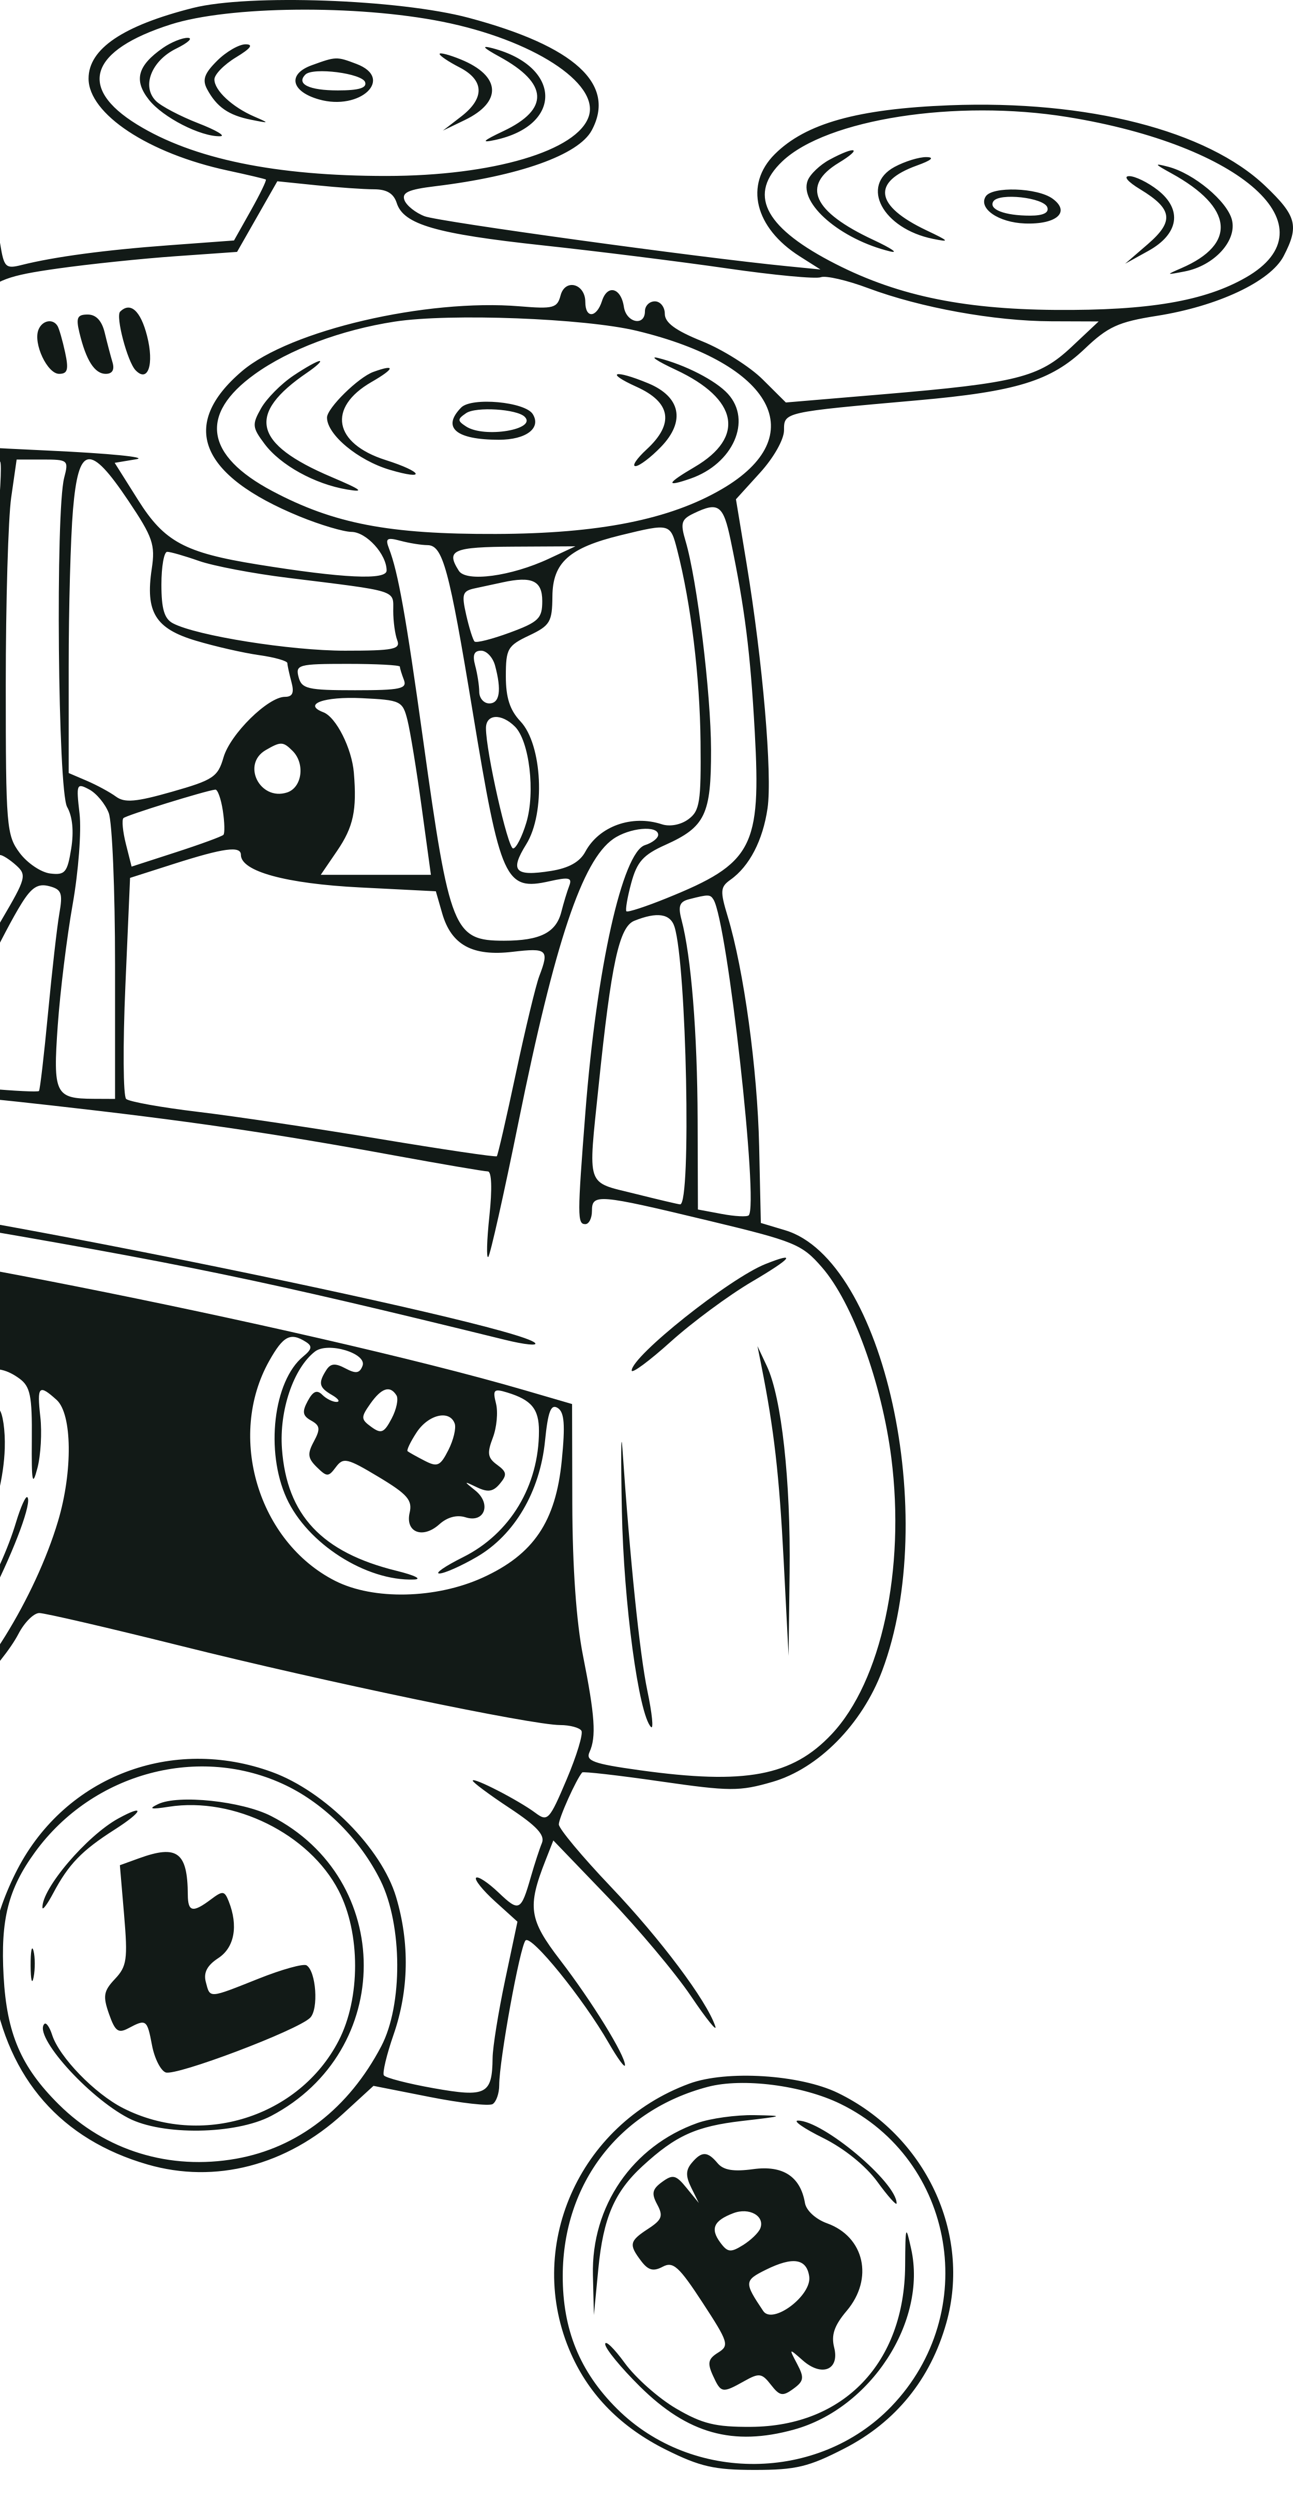 <svg width="120" height="232" viewBox="0 0 120 232" fill="none" xmlns="http://www.w3.org/2000/svg">
<path fill-rule="evenodd" clip-rule="evenodd" d="M17.895 0.74C11.397 2.385 8.219 4.537 8.219 7.289C8.219 10.568 13.777 14.242 21.128 15.822C22.987 16.222 24.582 16.598 24.671 16.658C24.761 16.718 24.133 18.015 23.276 19.541L21.718 22.314L15.736 22.755C9.763 23.194 5.033 23.827 2.004 24.59C0.519 24.964 0.371 24.817 0.017 22.62C-0.891 16.965 -9.155 13.587 -21.902 13.661C-32.859 13.724 -41.371 16.303 -45.873 20.926C-47.597 22.695 -48 23.585 -48 25.618C-48 27.768 -47.661 28.417 -45.635 30.16C-43.144 32.303 -39.417 33.778 -34.811 34.445C-32.639 34.759 -31.584 35.358 -29.894 37.233C-28.041 39.289 -27.143 39.743 -23.439 40.494C-21.073 40.974 -14.898 41.628 -9.717 41.947C-4.536 42.267 -0.158 42.667 0.014 42.838C0.186 43.009 0.005 46.269 -0.387 50.082C-0.779 53.896 -1.011 61.833 -0.903 67.72L-0.705 78.424L-3.938 82.969C-5.716 85.469 -8.618 90.353 -10.387 93.823C-13.06 99.066 -13.842 100.132 -15.018 100.134C-20.507 100.145 -26.933 108.71 -28.785 118.486C-30.085 125.345 -28.233 140.346 -25.745 143.109C-24.855 144.098 -25.025 144.655 -27.893 150.143C-31.389 156.829 -33.582 163.293 -33.582 166.905C-33.582 169.21 -33.447 169.377 -30.662 170.53L-27.742 171.738L-27.707 179.824C-27.686 184.74 -27.378 188.601 -26.922 189.675C-25.863 192.167 -25.546 191.428 -26.288 188.198C-26.938 185.369 -27.257 173.153 -26.697 172.596C-26.522 172.423 -25.098 172.827 -23.533 173.495L-20.686 174.708L-21.063 178.286C-21.476 182.219 -20.334 190.418 -19.284 191.064C-18.839 191.338 -18.783 191.087 -19.114 190.302C-19.809 188.658 -20.325 175.369 -19.695 175.369C-19.41 175.369 -15.093 176.922 -10.101 178.82L-1.025 182.271L-0.655 184.478C0.763 192.921 5.682 198.534 13.693 200.851C19.981 202.67 26.594 200.953 31.844 196.137L34.662 193.554L39.887 194.586C42.762 195.154 45.387 195.45 45.722 195.244C46.057 195.038 46.331 194.247 46.331 193.485C46.331 191.187 48.257 180.606 48.775 180.061C49.302 179.505 54.122 185.45 56.501 189.589C57.323 191.019 57.999 191.939 58.003 191.632C58.015 190.716 54.926 185.71 51.997 181.897C49.087 178.109 48.92 176.973 50.633 172.617L51.354 170.782L56.43 176.061C59.222 178.965 62.688 183.093 64.132 185.236C65.576 187.379 66.588 188.628 66.38 188.013C65.581 185.642 61.279 179.903 56.672 175.06C54.027 172.28 51.863 169.685 51.863 169.293C51.863 168.699 53.474 165.116 54.031 164.473C54.122 164.367 57.379 164.738 61.268 165.299C67.753 166.232 68.617 166.236 71.687 165.348C75.943 164.117 80.002 160.009 81.87 155.043C87.266 140.693 82.031 116.908 72.872 114.161L70.612 113.483L70.454 106.351C70.296 99.207 69.033 89.993 67.533 85.033C66.817 82.666 66.845 82.308 67.8 81.629C69.555 80.381 70.799 77.981 71.233 75.009C71.688 71.892 70.788 61.396 69.285 52.284L68.302 46.329L70.533 43.872C71.811 42.465 72.763 40.779 72.763 39.925C72.763 38.235 72.699 38.249 85.125 37.15C94.332 36.336 97.539 35.348 100.679 32.358C102.828 30.311 103.792 29.871 107.347 29.312C113.015 28.421 117.908 26.119 119.131 23.766C120.585 20.967 120.342 20.035 117.428 17.258C112.025 12.106 100.941 9.273 88.131 9.769C79.589 10.101 74.778 11.445 71.905 14.305C69.064 17.132 70.04 21.134 74.219 23.785L76.144 25.007L73.071 24.704C64.888 23.9 40.755 20.576 39.413 20.069C38.577 19.752 37.734 19.083 37.54 18.581C37.267 17.871 37.894 17.583 40.377 17.283C48.188 16.337 53.691 14.375 54.916 12.098C57.217 7.821 53.35 4.282 43.506 1.655C37.055 -0.068 23.056 -0.568 17.895 0.74ZM41.048 2.012C49.395 3.677 55.631 7.696 54.648 10.776C53.624 13.99 45.744 16.321 35.881 16.328C25.584 16.335 17.908 14.751 12.713 11.549C7.156 8.122 8.326 4.664 15.853 2.266C21.252 0.546 33.1 0.427 41.048 2.012ZM15.122 4.446C12.759 6.092 12.393 7.451 13.821 9.257C15.118 10.898 18.628 12.695 20.434 12.643C20.984 12.627 20.068 12.084 18.398 11.435C16.729 10.786 14.964 9.859 14.477 9.374C13.122 8.026 14.042 5.643 16.355 4.509C17.458 3.968 17.939 3.518 17.423 3.511C16.906 3.503 15.87 3.924 15.122 4.446ZM20.154 5.633C18.958 6.823 18.754 7.406 19.226 8.284C20.11 9.927 21.209 10.692 23.283 11.108C25.035 11.459 25.049 11.445 23.599 10.818C21.56 9.938 19.898 8.389 19.898 7.369C19.898 6.911 20.797 5.992 21.896 5.325C23.277 4.488 23.553 4.112 22.79 4.111C22.183 4.11 20.997 4.795 20.154 5.633ZM46.374 5.271C50.888 7.74 51.012 10.132 46.732 12.158C44.793 13.076 44.601 13.277 45.934 12.992C52.266 11.637 52.127 6.167 45.716 4.475C44.623 4.187 44.813 4.416 46.374 5.271ZM40.798 5.008C40.798 5.169 41.628 5.728 42.642 6.249C44.954 7.439 45.01 9.108 42.796 10.815L41.106 12.119L43.135 11.14C46.653 9.443 46.485 7.025 42.744 5.507C41.674 5.072 40.798 4.848 40.798 5.008ZM28.932 6.054C26.661 6.877 26.998 8.484 29.597 9.225C33.43 10.319 36.639 7.277 33.075 5.928C31.236 5.233 31.19 5.235 28.932 6.054ZM33.886 7.625C34.064 8.161 33.307 8.39 31.358 8.39C28.678 8.39 27.462 7.796 28.345 6.917C29.045 6.221 33.615 6.805 33.886 7.625ZM99.064 10.858C115.292 13.478 123.758 21.083 115.633 25.744C111.81 27.938 106.622 28.823 97.967 28.759C89.097 28.692 82.93 27.353 76.988 24.202C70.864 20.954 69.448 17.967 72.61 14.966C76.732 11.053 88.731 9.189 99.064 10.858ZM76.986 14.819C76.096 15.299 75.184 16.169 74.96 16.751C74.138 18.882 78.004 22.21 82.599 23.327C83.444 23.533 82.747 23.051 81.049 22.258C75.426 19.63 74.346 17.228 77.835 15.111C80.114 13.729 79.435 13.494 76.986 14.819ZM-8.18 16.359C-0.648 19.325 1.015 23.185 -3.427 27.389C-10.975 34.533 -33.444 36.384 -43.244 30.669C-49.4 27.079 -48.162 22.09 -40.152 18.206C-33.6 15.03 -30.571 14.489 -20.673 14.732C-13.146 14.916 -11.203 15.168 -8.18 16.359ZM83.023 15.488C79.789 17.232 81.919 21.215 86.594 22.166C88.192 22.491 88.109 22.384 85.98 21.373C81.191 19.099 80.867 16.88 85.099 15.358C86.449 14.873 86.767 14.591 85.98 14.578C85.304 14.565 83.973 14.975 83.023 15.488ZM108.724 16.088C114.468 19.246 114.82 22.648 109.633 24.886C108.18 25.514 108.194 25.528 109.954 25.187C112.693 24.656 114.82 22.332 114.333 20.403C113.898 18.675 110.796 16.091 108.417 15.473C107.073 15.124 107.111 15.201 108.724 16.088ZM105.825 17.57C108.829 19.393 108.985 20.528 106.526 22.654L104.421 24.473L106.573 23.282C109.407 21.714 109.758 19.446 107.446 17.636C106.536 16.924 105.345 16.343 104.799 16.344C104.224 16.345 104.657 16.862 105.825 17.57ZM34.7 17.565C35.898 17.565 36.535 17.95 36.821 18.844C37.454 20.83 40.457 21.699 50.381 22.769C55.422 23.313 63.101 24.273 67.444 24.901C71.787 25.53 75.716 25.901 76.175 25.725C76.634 25.55 78.613 26.006 80.573 26.739C85.438 28.557 92.275 29.795 97.56 29.813L101.962 29.828L99.452 32.187C96.431 35.025 94.39 35.538 81.916 36.59L72.934 37.348L70.783 35.208C69.6 34.03 67.072 32.437 65.165 31.668C62.678 30.663 61.699 29.942 61.699 29.115C61.699 28.481 61.284 27.963 60.776 27.963C60.269 27.963 59.855 28.376 59.855 28.88C59.855 30.318 58.119 29.954 57.9 28.469C57.637 26.695 56.37 26.358 55.869 27.929C55.366 29.506 54.322 29.574 54.322 28.028C54.322 26.315 52.445 25.816 52.024 27.417C51.716 28.587 51.353 28.683 48.239 28.424C39.558 27.702 26.904 30.654 22.46 34.439C16.62 39.413 18.486 44.108 27.823 47.931C29.719 48.706 31.877 49.348 32.618 49.356C34.006 49.371 35.881 51.431 35.881 52.942C35.881 53.851 31.84 53.661 23.894 52.378C17.143 51.288 15.259 50.274 12.832 46.422L10.643 42.948L12.658 42.613C13.766 42.429 10.109 42.069 4.53 41.813C-16.252 40.862 -26.859 39.545 -28.731 37.682C-29.37 37.046 -29.894 36.291 -29.894 36.004C-29.894 35.717 -27.335 35.319 -24.207 35.12C-14.881 34.525 -6.747 31.789 -2.228 27.727C-0.231 25.931 0.744 25.569 5.337 24.921C8.237 24.511 13.172 23.996 16.306 23.776L22.002 23.375L23.87 20.098L25.738 16.82L29.363 17.192C31.356 17.397 33.758 17.565 34.7 17.565ZM-9.012 18.479C-3.952 20.792 -3.264 23.616 -6.996 26.753L-9.301 28.692L-7.308 27.703C-4.719 26.417 -3.216 24.123 -3.702 22.197C-4.146 20.438 -6.792 18.412 -9.338 17.881C-11.034 17.527 -11.013 17.564 -9.012 18.479ZM91.476 18.235C90.785 19.347 92.669 20.646 95.106 20.737C98.058 20.848 99.379 19.677 97.696 18.441C96.291 17.409 92.075 17.27 91.476 18.235ZM97.202 19.247C97.366 19.745 96.81 20.011 95.609 20.011C93.236 20.011 91.728 19.43 92.188 18.69C92.701 17.864 96.899 18.329 97.202 19.247ZM-12.379 20.143C-9.319 21.928 -9.097 22.983 -11.248 25.526C-12.746 27.298 -12.787 27.45 -11.598 26.818C-10.024 25.979 -8.993 24.276 -8.993 22.512C-8.993 21.186 -10.761 19.792 -13.296 19.12C-14.329 18.846 -14.027 19.181 -12.379 20.143ZM-41.942 21.479C-45.046 24.567 -44.567 27.059 -40.477 29.097C-37.552 30.555 -34.567 31.297 -35.103 30.434C-35.321 30.084 -35.908 29.798 -36.409 29.798C-37.957 29.798 -42.112 27.412 -42.804 26.126C-43.605 24.637 -42.771 22.775 -40.419 20.798C-39.532 20.053 -39.042 19.434 -39.33 19.422C-39.617 19.41 -40.792 20.335 -41.942 21.479ZM-35.218 20.583C-38.901 22.818 -38.62 26.189 -34.598 28.006C-33.194 28.64 -31.492 29.152 -30.816 29.144C-30.14 29.136 -30.969 28.593 -32.66 27.938C-35.553 26.817 -37.27 25.39 -37.27 24.106C-37.27 23.795 -36.248 22.609 -34.999 21.47C-32.406 19.107 -32.455 18.907 -35.218 20.583ZM-26.772 22.86C-28.161 23.829 -28.176 23.911 -27.099 24.695C-25.605 25.782 -23.04 25.737 -21.559 24.599C-20.378 23.69 -20.378 23.672 -21.559 22.764C-23.116 21.567 -24.965 21.601 -26.772 22.86ZM-22.181 23.32C-21.068 24.131 -21.132 24.209 -23.253 24.604C-25.51 25.026 -26.82 24.69 -26.82 23.69C-26.82 23.202 -25.616 22.703 -24.018 22.529C-23.66 22.49 -22.833 22.846 -22.181 23.32ZM11.148 28.921C10.714 29.354 11.823 33.567 12.579 34.354C13.736 35.56 14.323 33.812 13.649 31.17C13.051 28.829 12.101 27.974 11.148 28.921ZM7.37 30.868C7.991 33.452 8.784 34.691 9.819 34.691C10.427 34.691 10.647 34.312 10.441 33.62C10.265 33.031 9.94 31.794 9.718 30.868C9.452 29.76 8.914 29.186 8.14 29.186C7.171 29.186 7.036 29.48 7.37 30.868ZM59.105 30.699C71.801 33.753 75.413 40.476 66.996 45.385C62.142 48.215 55.593 49.515 46.023 49.548C36.104 49.583 30.995 48.603 25.272 45.567C19.045 42.264 18.466 38.452 23.628 34.731C26.83 32.423 31.656 30.61 36.634 29.844C41.739 29.059 54.269 29.535 59.105 30.699ZM3.564 30.61C3.072 31.884 4.394 34.691 5.486 34.691C6.277 34.691 6.387 34.297 6.044 32.703C5.808 31.609 5.493 30.509 5.344 30.256C4.911 29.525 3.905 29.725 3.564 30.61ZM62.722 34.318C68.503 37.014 69.19 40.561 64.47 43.332C61.851 44.869 61.721 45.231 64.082 44.412C68.038 43.039 69.813 39.026 67.559 36.549C66.43 35.307 63.584 33.844 61.084 33.22C60.239 33.009 60.976 33.503 62.722 34.318ZM27.228 34.858C26.088 35.622 24.738 36.986 24.229 37.888C23.379 39.396 23.405 39.662 24.556 41.196C26.03 43.161 29.211 44.919 32.205 45.423C33.896 45.708 33.592 45.464 30.756 44.26C23.487 41.172 22.854 38.43 28.518 34.57C29.355 33.999 29.874 33.517 29.671 33.499C29.467 33.482 28.368 34.093 27.228 34.858ZM34.651 34.51C33.253 35.016 30.348 37.876 30.348 38.747C30.348 40.328 33.215 42.714 36.168 43.592C39.603 44.612 39.269 43.795 35.801 42.693C30.964 41.157 30.354 37.826 34.476 35.449C36.658 34.191 36.74 33.753 34.651 34.51ZM59.086 35.898C62.278 37.339 62.594 39.32 60.014 41.7C59.088 42.555 58.621 43.254 58.977 43.254C59.333 43.254 60.402 42.446 61.353 41.459C63.634 39.09 63.174 36.821 60.16 35.568C56.998 34.254 56.074 34.537 59.086 35.898ZM42.796 37.82C40.979 39.678 42.307 40.807 46.306 40.807C48.831 40.807 50.254 39.728 49.445 38.427C48.736 37.284 43.764 36.83 42.796 37.82ZM48.694 38.674C49.883 39.856 44.942 40.675 43.257 39.575C42.438 39.039 42.438 38.902 43.257 38.339C44.16 37.718 47.97 37.952 48.694 38.674ZM5.958 44.324C5.142 47.447 5.374 73.394 6.231 74.886C6.728 75.75 6.865 77.148 6.609 78.742C6.251 80.969 6.038 81.221 4.661 81.055C3.81 80.953 2.534 80.093 1.825 79.143C0.604 77.507 0.535 76.677 0.535 63.546C0.535 55.917 0.762 48.093 1.04 46.159L1.545 42.642H3.972C6.315 42.642 6.383 42.7 5.958 44.324ZM11.904 46.454C14.184 49.85 14.421 50.539 14.084 52.777C13.477 56.806 14.411 58.328 18.18 59.453C19.97 59.989 22.61 60.59 24.047 60.792C25.485 60.993 26.664 61.327 26.669 61.534C26.673 61.74 26.844 62.529 27.047 63.285C27.318 64.288 27.154 64.662 26.445 64.662C24.878 64.662 21.365 68.124 20.743 70.283C20.221 72.092 19.789 72.381 15.97 73.467C12.618 74.422 11.568 74.513 10.764 73.921C10.209 73.514 8.994 72.855 8.065 72.456L6.374 71.733V61.867C6.374 56.441 6.553 49.896 6.772 47.322C7.284 41.291 8.321 41.115 11.904 46.454ZM67.811 50.135C69.126 56.453 69.639 60.536 70.046 67.896C70.641 78.649 69.866 80.113 61.874 83.344C59.934 84.13 58.252 84.678 58.138 84.564C58.023 84.451 58.224 83.271 58.583 81.943C59.117 79.967 59.692 79.324 61.742 78.404C65.452 76.74 66.003 75.593 65.99 69.571C65.979 64.33 64.69 53.783 63.624 50.201C63.128 48.534 63.227 48.194 64.373 47.643C66.684 46.53 67.129 46.852 67.811 50.135ZM62.854 51.052C64.129 56.021 64.954 62.813 65.015 68.835C65.072 74.428 64.943 75.249 63.882 76.025C63.178 76.54 62.166 76.73 61.423 76.487C58.642 75.575 55.595 76.669 54.322 79.035C53.813 79.982 52.793 80.553 51.143 80.816C47.772 81.352 47.291 80.836 48.839 78.344C50.639 75.446 50.339 69.095 48.301 66.936C47.318 65.895 46.946 64.743 46.946 62.748C46.946 60.204 47.109 59.918 49.097 58.974C51.053 58.046 51.25 57.716 51.267 55.344C51.291 52.197 52.819 50.832 57.619 49.663C62.205 48.547 62.212 48.548 62.854 51.052ZM39.675 50.585C41.097 50.597 41.673 52.722 43.871 66.06C46.455 81.745 46.888 82.697 51.008 81.772C52.813 81.367 53.122 81.441 52.828 82.205C52.632 82.711 52.304 83.794 52.097 84.613C51.61 86.544 50.124 87.292 46.774 87.292C42.101 87.292 41.731 86.373 39.267 68.637C37.672 57.155 36.947 53.089 36.105 50.905C35.739 49.957 35.901 49.846 37.16 50.181C37.978 50.399 39.11 50.581 39.675 50.585ZM50.941 51.843C47.443 53.478 43.266 54.039 42.584 52.967C41.358 51.041 42.011 50.755 47.714 50.725L53.4 50.695L50.941 51.843ZM18.468 52.052C19.794 52.518 23.494 53.222 26.69 53.616C37.062 54.896 36.495 54.719 36.495 56.688C36.495 57.654 36.663 58.88 36.868 59.412C37.191 60.248 36.529 60.38 32.017 60.38C26.96 60.38 18.257 58.996 16.056 57.843C15.252 57.422 14.98 56.511 14.98 54.242C14.98 52.572 15.222 51.205 15.518 51.205C15.813 51.205 17.141 51.586 18.468 52.052ZM50.326 55.774C50.326 57.388 49.993 57.713 47.324 58.699C45.672 59.308 44.196 59.683 44.043 59.53C43.89 59.378 43.541 58.267 43.267 57.06C42.825 55.111 42.917 54.836 44.09 54.589C44.815 54.436 45.962 54.19 46.638 54.041C49.383 53.44 50.326 53.883 50.326 55.774ZM45.944 61.756C46.563 64.057 46.378 65.273 45.409 65.273C44.902 65.273 44.483 64.792 44.478 64.203C44.474 63.614 44.303 62.513 44.099 61.756C43.836 60.777 43.994 60.38 44.651 60.38C45.158 60.38 45.739 61 45.944 61.756ZM37.11 61.859C37.11 62 37.278 62.55 37.483 63.082C37.804 63.915 37.171 64.05 32.945 64.05C28.55 64.05 27.999 63.921 27.711 62.827C27.41 61.68 27.693 61.603 32.25 61.603C34.923 61.603 37.11 61.718 37.11 61.859ZM37.81 66.802C38.066 67.811 38.662 71.458 39.133 74.907L39.991 81.176H34.88H29.77L31.289 78.95C32.799 76.736 33.13 75.19 32.841 71.705C32.653 69.442 31.194 66.546 30.012 66.095C28.056 65.348 30.058 64.616 33.592 64.787C37.19 64.96 37.363 65.043 37.81 66.802ZM47.787 67.421C49.131 68.758 49.694 73.519 48.844 76.344C48.449 77.656 47.898 78.729 47.62 78.729C47.13 78.729 45.1 69.733 45.101 67.567C45.101 66.252 46.534 66.174 47.787 67.421ZM27.152 69.677C28.34 70.859 28.038 73.095 26.63 73.54C24.11 74.336 22.399 70.915 24.662 69.604C26.059 68.794 26.271 68.8 27.152 69.677ZM10.092 75.442C10.414 76.285 10.677 82.599 10.677 89.473V101.972L8.68 101.963C5.122 101.946 4.91 101.51 5.36 95.15C5.583 92.006 6.205 86.956 6.742 83.928C7.279 80.901 7.568 77.113 7.383 75.511C7.062 72.746 7.107 72.632 8.276 73.255C8.953 73.615 9.77 74.6 10.092 75.442ZM20.678 75.212C20.845 76.305 20.871 77.32 20.735 77.467C20.6 77.613 18.628 78.337 16.352 79.075L12.214 80.416L11.684 78.317C11.393 77.161 11.29 76.082 11.455 75.917C11.724 75.648 19.015 73.387 19.982 73.271C20.198 73.245 20.51 74.119 20.678 75.212ZM61.084 77.465C61.084 77.779 60.533 78.21 59.86 78.422C57.77 79.082 55.37 89.834 54.33 103.195C53.576 112.887 53.576 113.593 54.322 113.593C54.66 113.593 54.937 113.043 54.937 112.37C54.937 110.756 55.472 110.8 65.694 113.254C73.794 115.198 74.417 115.454 76.289 117.606C79.112 120.852 81.842 128.353 82.722 135.283C84.035 145.631 81.79 156.028 77.185 160.92C73.518 164.817 69.187 165.63 59.365 164.264C55.063 163.666 54.335 163.403 54.711 162.581C55.35 161.185 55.216 159.206 54.111 153.656C53.489 150.538 53.128 145.412 53.114 139.525L53.093 130.286L48.636 128.987C28.916 123.237 -18.877 113.765 -22.052 114.977C-24.365 115.861 -25.076 127.094 -23.417 136.559C-22.596 141.244 -22.588 142.062 -23.356 142.826C-24.125 143.591 -24.364 143.516 -25.188 142.259C-26.69 139.967 -27.429 135.891 -27.834 127.661C-28.129 121.674 -27.997 119.188 -27.223 116.202C-25.823 110.795 -23.675 106.907 -20.457 103.956C-17.992 101.695 -14.915 100.158 -14.226 100.843C-14.093 100.976 -14.526 102.288 -15.188 103.76C-15.85 105.231 -16.249 106.578 -16.074 106.753C-15.68 107.143 -16.238 108.146 -11.013 97.649C-6.76 89.105 -0.88 79.341 0.013 79.341C0.246 79.341 0.916 79.771 1.5 80.297C2.497 81.195 2.416 81.501 0.158 85.343C-2.162 89.293 -7.214 100.672 -8.04 103.807C-8.393 105.147 -8.344 105.211 -7.642 104.319C-7.202 103.759 -6.565 102.877 -6.227 102.357C-5.675 101.509 -4.55 101.532 4.838 102.584C17.243 103.973 25.276 105.144 36.442 107.19C40.977 108.021 44.951 108.7 45.273 108.7C45.631 108.7 45.688 110.312 45.42 112.829C45.178 115.1 45.131 116.812 45.315 116.634C45.498 116.456 46.764 110.813 48.126 104.095C51.511 87.4 54.038 79.854 56.914 77.849C58.414 76.803 61.084 76.557 61.084 77.465ZM22.357 79.325C22.357 80.856 26.536 82 33.401 82.348L40.449 82.705L41.036 84.747C41.881 87.689 43.844 88.762 47.579 88.322C50.794 87.943 50.988 88.12 50.051 90.572C49.731 91.411 48.752 95.477 47.875 99.607C46.998 103.738 46.203 107.197 46.107 107.292C46.011 107.387 41.112 106.664 35.22 105.684C29.329 104.705 21.742 103.573 18.361 103.17C14.98 102.767 11.986 102.229 11.708 101.976C11.429 101.722 11.397 97.002 11.636 91.488L12.071 81.462L16.138 80.162C20.767 78.684 22.357 78.47 22.357 79.325ZM5.506 84.782C5.294 85.995 4.822 90.152 4.456 94.02C4.09 97.889 3.712 101.138 3.616 101.239C3.52 101.341 1.354 101.236 -1.198 101.006L-5.838 100.587L-4.608 97.457C-3.069 93.541 0.403 86.387 2.009 83.823C2.946 82.327 3.53 81.962 4.559 82.229C5.715 82.53 5.841 82.869 5.506 84.782ZM66.217 83.475C67.501 85.542 70.433 111.834 69.485 112.777C69.329 112.933 68.204 112.875 66.986 112.647L64.772 112.234L64.745 103.892C64.719 95.841 64.148 88.751 63.252 85.36C62.914 84.078 63.063 83.671 63.951 83.443C65.745 82.982 65.912 82.985 66.217 83.475ZM62.596 85.993C63.714 89.498 64.169 111.758 63.122 111.758C62.985 111.758 61.088 111.312 58.905 110.766C54.338 109.625 54.57 110.32 55.558 100.749C56.732 89.375 57.46 86.01 58.871 85.442C60.982 84.594 62.208 84.775 62.596 85.993ZM-6.227 113.326C17.333 117.335 24.215 118.761 46.88 124.33C48.703 124.778 49.948 124.904 49.646 124.61C47.773 122.785 -10.271 111.04 -16.672 111.19C-17.69 111.214 -12.989 112.175 -6.227 113.326ZM71.042 117.294C67.686 118.633 58.625 125.847 58.625 127.178C58.625 127.5 60.258 126.293 62.255 124.495C64.251 122.698 67.634 120.197 69.772 118.939C73.519 116.733 73.997 116.114 71.042 117.294ZM28.379 124.514C29.009 124.911 28.956 125.199 28.13 125.88C25.374 128.155 24.612 134.677 26.594 139.02C28.52 143.24 33.979 146.727 38.411 146.57C39.224 146.541 38.508 146.182 36.803 145.762C29.867 144.057 26.616 140.595 26.168 134.439C25.909 130.879 27.235 126.969 29.228 125.416C30.426 124.483 34.091 125.585 33.644 126.744C33.375 127.442 33.025 127.493 32.053 126.975C31.104 126.47 30.681 126.509 30.279 127.139C29.513 128.343 29.606 128.75 30.809 129.447C31.401 129.79 31.595 130.079 31.24 130.089C30.885 130.099 30.288 129.803 29.914 129.431C29.416 128.935 29.051 129.09 28.557 130.009C28.018 131.01 28.084 131.379 28.877 131.82C29.706 132.282 29.749 132.606 29.129 133.759C28.512 134.905 28.559 135.315 29.403 136.143C30.347 137.067 30.48 137.066 31.177 136.132C31.862 135.216 32.223 135.3 35.136 137.05C37.812 138.657 38.289 139.207 38.019 140.366C37.592 142.195 39.231 142.834 40.778 141.442C41.517 140.776 42.404 140.542 43.216 140.799C44.983 141.356 45.634 139.526 44.102 138.302C43.007 137.425 43.015 137.411 44.268 138.013C45.286 138.501 45.772 138.424 46.397 137.674C47.077 136.858 47.036 136.579 46.14 135.927C45.257 135.285 45.188 134.854 45.736 133.419C46.101 132.465 46.234 131.032 46.033 130.236C45.71 128.952 45.829 128.836 47.075 129.216C49.329 129.904 50.019 130.741 50.019 132.786C50.019 137.869 47.349 142.311 42.983 144.492C41.31 145.327 40.318 146.01 40.778 146.01C41.237 146.01 42.805 145.315 44.263 144.465C47.747 142.434 50.107 138.422 50.58 133.726C50.859 130.962 51.127 130.26 51.756 130.649C52.378 131.035 52.467 132.19 52.135 135.544C51.575 141.204 49.52 144.242 44.801 146.392C40.463 148.368 34.653 148.495 31.101 146.692C23.969 143.072 21.041 133.307 24.984 126.285C26.292 123.955 26.951 123.611 28.379 124.514ZM70.664 126.744C71.836 132.636 72.32 136.86 72.729 144.787L73.186 153.656L73.282 145.902C73.387 137.403 72.534 129.664 71.172 126.769L70.298 124.909L70.664 126.744ZM1.8 127.92C2.812 128.659 2.987 129.518 2.953 133.578C2.92 137.574 3.006 138.011 3.474 136.224C3.783 135.047 3.905 132.914 3.744 131.484C3.421 128.608 3.605 128.415 5.25 129.897C6.702 131.204 6.765 136.529 5.384 141.159C3.274 148.228 -1.892 156.567 -5.56 158.823C-7.694 160.135 -10.838 160.519 -10.838 159.467C-10.838 159.13 -11.474 158.855 -12.251 158.855C-13.029 158.855 -14.053 158.511 -14.527 158.09C-15.255 157.445 -15.268 157.485 -14.612 158.352C-14.185 158.916 -12.655 159.778 -11.211 160.267C-9.071 160.993 -8.258 161.017 -6.793 160.398C-4.689 159.51 0.273 154.385 1.714 151.611C2.266 150.549 3.136 149.68 3.646 149.68C4.157 149.68 10.091 151.057 16.832 152.74C30.14 156.063 49.33 160.067 51.981 160.074C52.89 160.077 53.781 160.313 53.959 160.601C54.138 160.888 53.52 162.922 52.588 165.121C50.983 168.906 50.828 169.071 49.688 168.221C48.107 167.043 43.872 164.866 43.872 165.232C43.872 165.389 45.409 166.532 47.287 167.773C49.809 169.439 50.595 170.287 50.294 171.017C50.069 171.561 49.61 172.969 49.272 174.146C48.349 177.362 48.185 177.443 46.27 175.617C45.296 174.689 44.358 174.071 44.184 174.243C44.01 174.417 44.803 175.404 45.945 176.439L48.023 178.319L46.88 183.726C46.252 186.699 45.728 189.957 45.717 190.966C45.68 194.355 45.123 194.64 40.236 193.771C37.843 193.345 35.767 192.808 35.624 192.576C35.48 192.345 35.885 190.65 36.524 188.809C37.951 184.695 38.032 180.29 36.759 176.025C35.411 171.509 30.173 166.233 25.253 164.436C15.99 161.053 6.11 164.823 1.62 173.454C0.516 175.576 -0.387 178.113 -0.387 179.093C-0.387 180.207 -0.708 180.874 -1.243 180.874C-1.918 180.874 -12.793 176.934 -19.001 174.441C-19.63 174.188 -19.976 173.577 -19.815 173.004C-19.661 172.454 -19.386 171.042 -19.203 169.865C-18.907 167.969 -18.971 168.032 -19.758 170.412C-20.247 171.891 -20.756 173.21 -20.89 173.343C-21.025 173.476 -22.276 173.131 -23.67 172.576C-26.558 171.426 -26.751 170.638 -25.306 165.862C-24.811 164.226 -24.505 162.789 -24.626 162.669C-24.887 162.409 -26.587 167.034 -27.084 169.357L-27.433 170.99L-29.958 170.004C-31.346 169.461 -32.627 168.641 -32.804 168.182C-33.787 165.633 -25.91 146.305 -22.72 143.438C-21.642 142.47 -21.318 142.465 -18.196 143.362C-16.347 143.894 -14.786 144.364 -14.73 144.406C-14.673 144.448 -15.019 145.988 -15.498 147.826C-16.444 151.452 -16.618 155.079 -15.9 156.189C-15.651 156.573 -15.408 154.922 -15.359 152.519C-15.212 145.246 -11.131 136.137 -5.265 129.991C-2.283 126.866 -0.4 126.314 1.8 127.92ZM36.794 129.481C36.998 129.81 36.797 130.778 36.347 131.632C35.645 132.966 35.378 133.076 34.464 132.411C33.486 131.7 33.478 131.523 34.367 130.261C35.408 128.782 36.201 128.527 36.794 129.481ZM-5.807 132.809C-8.35 135.554 -11.286 140.767 -12.653 144.964C-13.266 146.847 -13.253 147.466 -12.583 148.269C-12.13 148.812 -11.84 149.731 -11.939 150.311C-12.221 151.964 -10.07 152.439 -9.072 150.943C-8.608 150.249 -7.868 149.68 -7.426 149.68C-6.177 149.68 -4.151 146.732 -3.704 144.267C-3.482 143.039 -3.1 141.76 -2.855 141.423C-1.936 140.163 -1.771 138.082 -2.539 137.447C-2.976 137.087 -3.191 136.247 -3.017 135.583C-2.771 134.65 -2.972 134.416 -3.893 134.556C-5.486 134.798 -9.035 138.464 -8.647 139.468C-8.253 140.489 -10.51 145.59 -11.841 146.689C-12.754 147.443 -12.814 147.373 -12.427 146.006C-11.289 141.996 -6.991 134.389 -4.699 132.329C-3.34 131.107 -2.47 130.108 -2.766 130.108C-3.062 130.108 -4.43 131.323 -5.807 132.809ZM-0.487 133.794C-0.142 139.829 -4.344 149.839 -9.019 154.115C-12.439 157.244 -14.207 156.035 -13.645 150.95L-13.336 148.151L-13.986 150.846C-14.445 152.748 -14.443 153.962 -13.979 154.975C-11.156 161.141 0.117 145.047 0.443 134.382C0.493 132.739 0.258 131.117 -0.08 130.779C-0.49 130.369 -0.626 131.373 -0.487 133.794ZM42.199 132.096C42.35 132.516 42.087 133.622 41.615 134.552C40.857 136.047 40.597 136.162 39.394 135.54C38.645 135.153 37.941 134.759 37.829 134.665C37.718 134.572 38.096 133.783 38.668 132.913C39.763 131.251 41.733 130.795 42.199 132.096ZM57.714 140.2C57.881 148.748 59.272 159.083 60.415 160.254C60.674 160.52 60.523 159.006 60.08 156.89C59.37 153.499 58.468 144.736 57.764 134.389C57.638 132.539 57.615 135.154 57.714 140.2ZM1.485 141.267C0.001 146.197 -3.554 152.299 -6.858 155.587C-8.665 157.385 -9.66 158.598 -9.069 158.284C-6.901 157.129 -2.855 152.113 -0.812 148.047C1.433 143.579 2.98 139.37 2.539 138.932C2.39 138.784 1.916 139.835 1.485 141.267ZM-4.69 139.858C-4.69 140.58 -5.889 141.352 -6.33 140.914C-6.77 140.475 -5.994 139.282 -5.269 139.282C-4.95 139.282 -4.69 139.541 -4.69 139.858ZM-6.535 144.806C-6.535 145.49 -6.961 146.212 -7.483 146.411C-8.761 146.899 -8.948 146.573 -8.327 144.94C-7.675 143.225 -6.535 143.14 -6.535 144.806ZM26.54 165.674C30.156 167.416 33.446 170.725 35.313 174.499C37.357 178.63 37.39 186.054 35.384 189.879C32.36 195.643 27.645 199.298 21.919 200.314C15.756 201.409 9.776 199.575 5.439 195.261C1.948 191.787 0.631 188.724 0.335 183.388C0.042 178.112 0.757 175.292 3.254 171.861C8.641 164.462 18.555 161.827 26.54 165.674ZM14.673 167.41C13.736 167.86 13.976 167.918 15.686 167.653C21.715 166.718 28.706 170.177 31.429 175.442C33.464 179.377 33.464 185.43 31.429 189.365C27.756 196.466 18.683 199.306 11.43 195.624C8.795 194.286 5.492 190.879 4.836 188.82C4.606 188.1 4.284 187.643 4.122 187.805C3.053 188.869 8.137 194.572 11.907 196.54C15.049 198.179 21.864 198.079 25.165 196.345C36.621 190.327 36.622 174.391 25.167 168.52C22.462 167.133 16.549 166.507 14.673 167.41ZM10.985 168.74C8.045 170.351 3.852 175.279 3.94 177.021C3.954 177.29 4.403 176.685 4.939 175.675C6.368 172.983 7.591 171.719 10.644 169.772C13.273 168.096 13.519 167.352 10.985 168.74ZM12.899 172.438L11.125 173.08L11.518 177.7C11.866 181.803 11.772 182.468 10.673 183.631C9.612 184.755 9.533 185.215 10.114 186.875C10.682 188.497 10.974 188.711 11.923 188.205C13.57 187.328 13.655 187.39 14.108 189.792C14.335 190.996 14.904 192.128 15.373 192.307C16.326 192.671 27.611 188.403 28.786 187.235C29.583 186.441 29.34 182.917 28.449 182.37C28.16 182.192 26.165 182.745 24.015 183.601C19.321 185.47 19.506 185.458 19.1 183.912C18.873 183.047 19.225 182.375 20.258 181.701C21.761 180.721 22.13 178.705 21.224 176.423C20.835 175.445 20.672 175.428 19.577 176.251C17.895 177.516 17.441 177.426 17.431 175.828C17.407 171.863 16.455 171.151 12.899 172.438ZM2.841 182.403C2.848 183.749 2.974 184.227 3.121 183.466C3.268 182.706 3.262 181.605 3.108 181.02C2.955 180.435 2.834 181.058 2.841 182.403ZM63.972 193.348C53.666 197.143 48.642 208.623 53 218.424C54.718 222.289 57.659 225.255 61.835 227.331C64.979 228.893 66.303 229.194 70.041 229.194C73.874 229.194 75.044 228.914 78.377 227.197C83.128 224.75 86.353 220.778 87.825 215.56C90.171 207.239 85.89 198.157 77.759 194.209C74.249 192.505 67.42 192.078 63.972 193.348ZM77.981 195.217C88.667 200.419 91.065 214.624 82.722 223.304C75.967 230.332 64.213 230.432 57.266 223.52C53.806 220.077 52.209 216.157 52.226 211.151C52.256 202.597 57.483 195.803 65.694 193.645C68.932 192.795 74.456 193.502 77.981 195.217ZM-25.41 195.789C-31.156 197.663 -36.531 203.392 -37.91 209.115C-39.949 217.571 -35.58 226.58 -27.535 230.51C-23.468 232.497 -16.034 232.497 -11.967 230.51C-8.352 228.744 -4.523 224.924 -2.731 221.296C-0.807 217.399 -0.763 209.929 -2.64 205.861C-4.289 202.287 -7.941 198.616 -11.606 196.851C-15.185 195.128 -21.817 194.617 -25.41 195.789ZM-11.767 197.664C-5.484 200.723 -1.995 206.412 -1.995 213.597C-1.995 220.859 -5.477 226.463 -11.955 229.629C-16.417 231.809 -22.498 231.952 -26.912 229.982C-30.548 228.358 -34.564 224.375 -36.244 220.722C-38.134 216.615 -38.073 209.709 -36.114 205.952C-33.523 200.984 -29.191 197.441 -24.054 196.092C-20.816 195.241 -15.292 195.948 -11.767 197.664ZM64.717 197.004C58.693 199.147 54.871 204.713 55.027 211.118L55.117 214.821L55.529 210.539C55.986 205.804 57.025 203.391 59.646 200.985C62.726 198.156 64.61 197.305 68.886 196.81C72.819 196.355 72.886 196.323 69.997 196.272C68.307 196.243 65.93 196.572 64.717 197.004ZM76.387 198.389C78.35 199.362 80.347 200.974 81.426 202.456C82.409 203.807 83.213 204.707 83.213 204.456C83.213 202.514 76.374 196.777 74.059 196.777C73.552 196.777 74.6 197.503 76.387 198.389ZM-25.357 199.715C-26.75 200.286 -28.592 201.323 -29.451 202.021C-31.248 203.48 -34.209 207.633 -34.17 208.637C-34.154 209.01 -33.609 208.312 -32.957 207.085C-32.306 205.858 -30.647 203.895 -29.271 202.723C-18.99 193.967 -2.964 203.535 -5.922 216.664C-8.507 228.142 -22.725 231.862 -31.009 223.228L-33.207 220.937L-31.664 223.078C-28.377 227.638 -21.144 229.689 -14.909 227.83C-8.449 225.904 -3.752 217.81 -5.17 211.05C-7.138 201.671 -16.835 196.226 -25.357 199.715ZM64.19 200.714C63.637 201.377 63.628 201.938 64.156 203.007L64.855 204.423L63.723 203.031C62.733 201.813 62.449 201.742 61.453 202.467C60.528 203.141 60.441 203.534 60.994 204.562C61.569 205.632 61.44 205.98 60.15 206.821C58.406 207.958 58.339 208.277 59.516 209.823C60.164 210.674 60.64 210.797 61.501 210.339C62.47 209.822 63.007 210.306 65.204 213.671C67.61 217.354 67.702 217.652 66.643 218.31C65.719 218.884 65.632 219.273 66.163 220.434C66.916 222.079 67.026 222.098 69.075 220.951C70.46 220.175 70.705 220.209 71.549 221.294C72.361 222.338 72.636 222.388 73.624 221.669C74.61 220.952 74.658 220.641 73.981 219.36C73.204 217.887 73.207 217.886 74.495 219.023C76.272 220.593 77.942 219.913 77.417 217.834C77.125 216.675 77.426 215.796 78.582 214.429C81.103 211.447 80.23 207.557 76.759 206.309C75.703 205.929 74.826 205.124 74.706 204.423C74.285 201.965 72.666 200.906 69.904 201.283C68.07 201.533 67.138 201.377 66.6 200.733C65.66 199.607 65.117 199.602 64.19 200.714ZM-23.672 202.778C-24.695 204.65 -27.435 211.918 -27.435 212.759C-27.435 213.125 -26.952 213.255 -26.359 213.05C-25.334 212.695 -25.334 212.717 -26.359 213.511C-26.951 213.969 -27.435 214.5 -27.435 214.691C-27.435 215.172 -20.871 217.573 -19.557 217.573C-18.969 217.573 -17.113 216.363 -15.431 214.885L-12.374 212.197L-14.526 211.523L-16.677 210.849L-14.626 211.148L-12.575 211.447L-15.032 208.546C-16.384 206.951 -18.483 204.697 -19.696 203.538C-21.882 201.45 -21.903 201.444 -21.964 202.927L-22.025 204.423L-22.462 202.894L-22.9 201.364L-23.672 202.778ZM-21.495 206.716C-21.666 207.137 -21.805 206.793 -21.805 205.952C-21.805 205.111 -21.666 204.767 -21.495 205.187C-21.325 205.608 -21.325 206.296 -21.495 206.716ZM70.563 206.774C70.408 207.178 69.684 207.878 68.955 208.331C67.803 209.047 67.524 209.014 66.835 208.075C65.902 206.806 66.243 206.055 68.062 205.368C69.538 204.81 71.003 205.634 70.563 206.774ZM84.004 210.233C83.944 219.261 78.314 225.147 69.69 225.196C66.39 225.215 65.181 224.919 62.748 223.496C61.128 222.548 58.985 220.649 57.984 219.275C56.984 217.902 56.166 217.113 56.166 217.521C56.166 217.93 57.619 219.701 59.393 221.456C63.824 225.838 68.026 227.013 73.686 225.45C80.811 223.483 86.044 215.429 84.567 208.704C84.06 206.395 84.029 206.48 84.004 210.233ZM-18.632 210.325C-16.774 210.412 -16.761 210.429 -18.368 210.671C-19.582 210.855 -20.082 211.302 -20.142 212.262C-20.222 213.542 -20.237 213.539 -20.498 212.175C-20.696 211.143 -21.053 210.858 -21.798 211.14C-22.621 211.452 -22.672 211.376 -22.056 210.759C-21.633 210.335 -21.25 209.425 -21.204 208.735C-21.128 207.601 -21.095 207.613 -20.854 208.857C-20.649 209.914 -20.134 210.255 -18.632 210.325ZM-34.714 210.845C-34.714 211.686 -34.575 212.03 -34.404 211.61C-34.233 211.189 -34.233 210.501 -34.404 210.08C-34.575 209.66 -34.714 210.004 -34.714 210.845ZM75.102 211.244C75.356 213.005 71.706 215.745 70.835 214.449C69.05 211.791 69.061 211.617 71.088 210.614C73.588 209.378 74.863 209.578 75.102 211.244ZM-35.329 213.903C-35.329 214.744 -35.189 215.089 -35.019 214.668C-34.848 214.248 -34.848 213.559 -35.019 213.139C-35.189 212.718 -35.329 213.062 -35.329 213.903ZM-16.216 216.913C-17.992 218.555 -19.444 219.719 -19.444 219.498C-19.444 219.007 -26.794 216.12 -27.147 216.472C-27.285 216.609 -25.332 218.765 -22.807 221.261C-19.286 224.74 -18.204 225.518 -18.171 224.592C-18.128 223.4 -18.121 223.4 -17.62 224.607C-17.189 225.646 -16.86 225.277 -15.441 222.16C-13.189 217.218 -12.028 213.901 -12.555 213.914C-12.793 213.92 -14.441 215.269 -16.216 216.913ZM-19.638 215.853C-19.834 216.341 -19.98 216.196 -20.01 215.483C-20.036 214.838 -19.891 214.478 -19.687 214.681C-19.483 214.884 -19.461 215.412 -19.638 215.853ZM-34.802 216.706C-34.797 217.351 -34.512 218.292 -34.168 218.796C-33.713 219.466 -33.656 219.219 -33.957 217.879C-34.463 215.63 -34.814 215.142 -34.802 216.706ZM-18.422 222.619C-18.592 223.04 -18.732 222.696 -18.732 221.855C-18.732 221.014 -18.592 220.67 -18.422 221.09C-18.251 221.511 -18.251 222.199 -18.422 222.619Z" fill="#121A17"/>
</svg>
